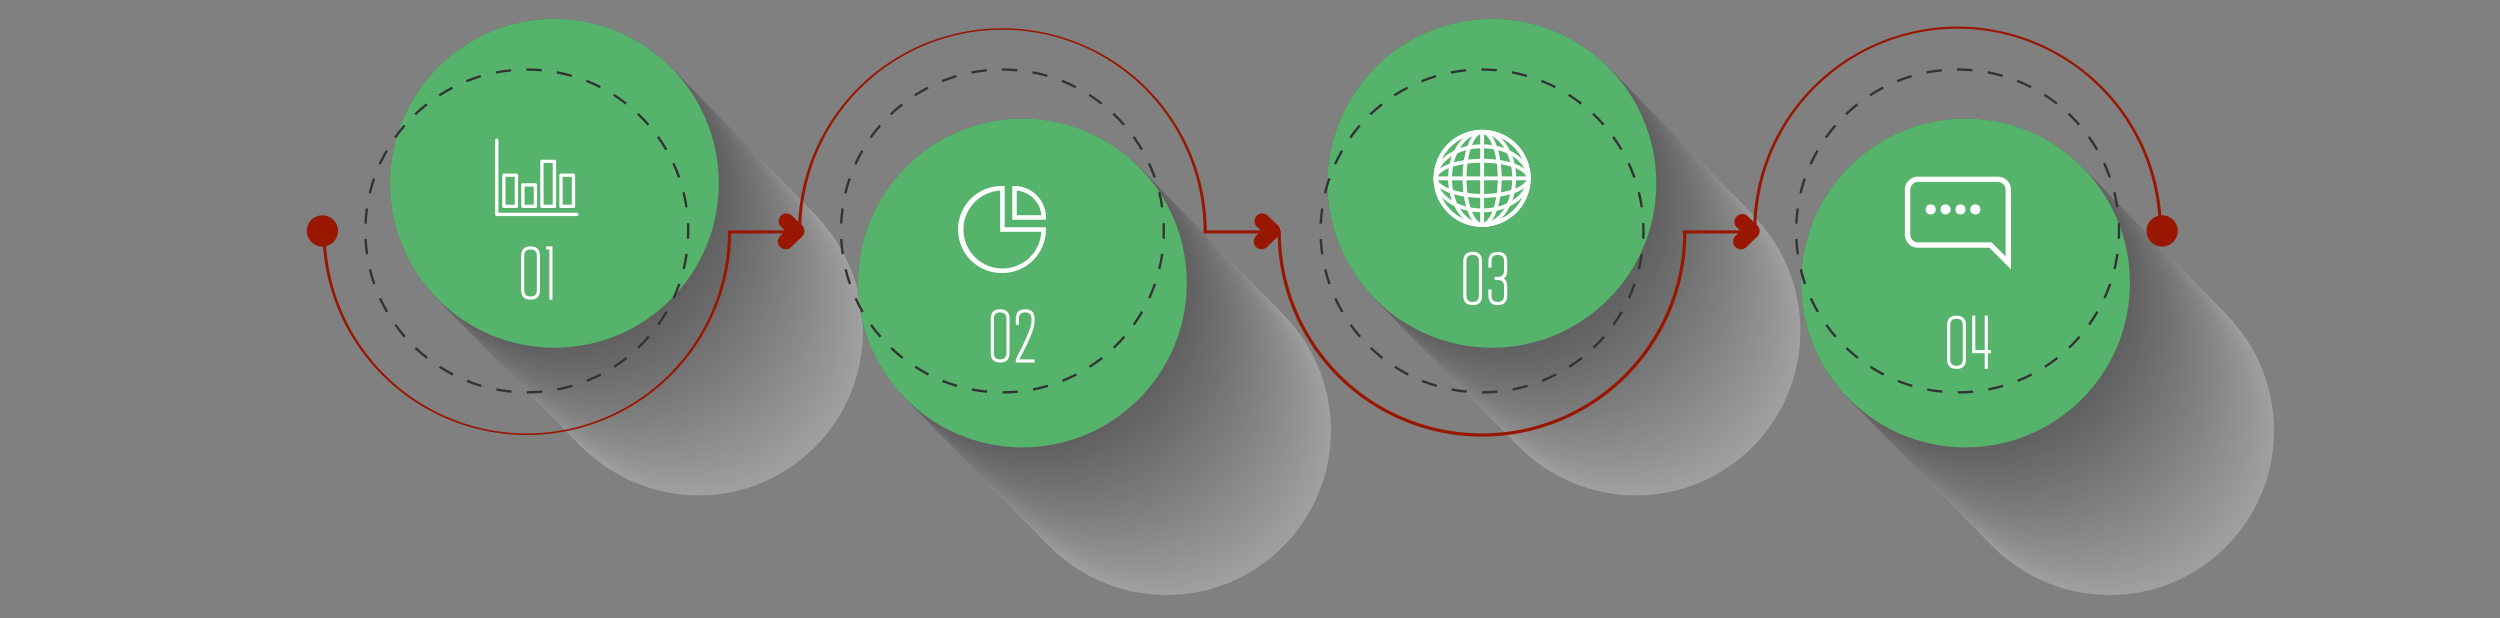 <svg xmlns="http://www.w3.org/2000/svg" viewBox="0 0 1280 316.61"><rect x="0" y="0" width="1280" height="316.61" fill="#808080" stroke="none"/><defs><style>.cls-1{isolation:isolate;}.cls-2{mix-blend-mode:multiply;opacity:0.25;}.cls-3{fill:#fff;}.cls-4{fill:#fcfcfc;}.cls-5{fill:#fafafa;}.cls-6{fill:#f7f7f7;}.cls-7{fill:#f5f5f5;}.cls-8{fill:#f2f2f2;}.cls-9{fill:#f0f0f0;}.cls-10{fill:#ededed;}.cls-11{fill:#ebebeb;}.cls-12{fill:#e8e8e8;}.cls-13{fill:#e6e6e6;}.cls-14{fill:#e3e3e3;}.cls-15{fill:#e1e1e1;}.cls-16{fill:#dedede;}.cls-17{fill:#dcdcdc;}.cls-18{fill:#d9d9d9;}.cls-19{fill:#d7d7d7;}.cls-20{fill:#d4d4d4;}.cls-21{fill:#d2d2d2;}.cls-22{fill:#cfcfcf;}.cls-23{fill:#cdcdcd;}.cls-24{fill:#cacaca;}.cls-25{fill:#c7c7c7;}.cls-26{fill:#c5c5c5;}.cls-27{fill:#c2c2c2;}.cls-28{fill:silver;}.cls-29{fill:#bdbdbd;}.cls-30{fill:#bbb;}.cls-31{fill:#b8b8b8;}.cls-32{fill:#b6b6b6;}.cls-33{fill:#b3b3b3;}.cls-34{fill:#b1b1b1;}.cls-35{fill:#aeaeae;}.cls-36{fill:#acacac;}.cls-37{fill:#a9a9a9;}.cls-38{fill:#a7a7a7;}.cls-39{fill:#a4a4a4;}.cls-40{fill:#a2a2a2;}.cls-41{fill:#9f9f9f;}.cls-42{fill:#9d9d9d;}.cls-43{fill:#9a9a9a;}.cls-44{fill:#979797;}.cls-45{fill:#959595;}.cls-46{fill:#929292;}.cls-47{fill:#909090;}.cls-48{fill:#8d8d8d;}.cls-49{fill:#8b8b8b;}.cls-50{fill:#888;}.cls-51{fill:#868686;}.cls-52{fill:#838383;}.cls-53{fill:#818181;}.cls-54{fill:#7e7e7e;}.cls-55{fill:#7c7c7c;}.cls-56{fill:#797979;}.cls-57{fill:#777;}.cls-58{fill:#747474;}.cls-59{fill:#727272;}.cls-60{fill:#6f6f6f;}.cls-61{fill:#6d6d6d;}.cls-62{fill:#6a6a6a;}.cls-63{fill:#686868;}.cls-64{fill:#656565;}.cls-65{fill:#626262;}.cls-66{fill:#606060;}.cls-67{fill:#5d5d5d;}.cls-68{fill:#5b5b5b;}.cls-69{fill:#585858;}.cls-70{fill:#565656;}.cls-71{fill:#535353;}.cls-72{fill:#515151;}.cls-73{fill:#4e4e4e;}.cls-74{fill:#4c4c4c;}.cls-75{fill:#494949;}.cls-76{fill:#474747;}.cls-77{fill:#444;}.cls-78{fill:#424242;}.cls-79{fill:#3f3f3f;}.cls-80{fill:#3d3d3d;}.cls-81{fill:#3a3a3a;}.cls-82{fill:#383838;}.cls-83{fill:#353535;}.cls-84{fill:#323232;}.cls-85{fill:#303030;}.cls-86{fill:#2d2d2d;}.cls-87{fill:#2b2b2b;}.cls-88{fill:#282828;}.cls-89{fill:#262626;}.cls-90{fill:#232323;}.cls-91{fill:#212121;}.cls-92{fill:#1e1e1e;}.cls-93{fill:#1c1c1c;}.cls-94{fill:#191919;}.cls-95{fill:#171717;}.cls-96{fill:#141414;}.cls-97{fill:#121212;}.cls-98{fill:#0f0f0f;}.cls-99{fill:#0d0d0d;}.cls-100{fill:#0a0a0a;}.cls-101{fill:#080808;}.cls-102{fill:#050505;}.cls-103{fill:#030303;}.cls-104{fill:#56b36b;}.cls-105{fill:#333;}.cls-106{fill:#991600;}</style></defs><g class="cls-1"><g id="Layer_1" data-name="Layer 1"><g class="cls-2"><circle class="cls-3" cx="357.65" cy="169.46" r="84.17"/><circle class="cls-3" cx="837.64" cy="169.46" r="84.17"/><circle class="cls-3" cx="597.27" cy="220.48" r="84.17"/><circle class="cls-3" cx="1080.15" cy="220.48" r="84.17"/><circle class="cls-4" cx="356.92" cy="168.72" r="84.17"/><circle class="cls-4" cx="836.91" cy="168.72" r="84.17"/><circle class="cls-4" cx="596.54" cy="219.73" r="84.17"/><circle class="cls-4" cx="1079.42" cy="219.73" r="84.17"/><circle class="cls-5" cx="356.19" cy="167.97" r="84.17"/><circle class="cls-5" cx="836.18" cy="167.97" r="84.17"/><circle class="cls-5" cx="595.81" cy="218.98" r="84.17"/><circle class="cls-5" cx="1078.69" cy="218.98" r="84.17"/><circle class="cls-6" cx="355.46" cy="167.22" r="84.17"/><circle class="cls-6" cx="835.44" cy="167.22" r="84.17"/><circle class="cls-6" cx="595.08" cy="218.23" r="84.17"/><circle class="cls-6" cx="1077.96" cy="218.23" r="84.17"/><circle class="cls-7" cx="354.72" cy="166.47" r="84.17"/><circle class="cls-7" cx="834.71" cy="166.47" r="84.17"/><circle class="cls-7" cx="594.35" cy="217.49" r="84.17"/><circle class="cls-7" cx="1077.23" cy="217.49" r="84.17"/><circle class="cls-8" cx="353.99" cy="165.72" r="84.17"/><circle class="cls-8" cx="833.98" cy="165.72" r="84.17"/><circle class="cls-8" cx="593.62" cy="216.74" r="84.17"/><circle class="cls-8" cx="1076.5" cy="216.74" r="84.17"/><circle class="cls-9" cx="353.26" cy="164.97" r="84.17"/><circle class="cls-9" cx="833.25" cy="164.97" r="84.17"/><circle class="cls-9" cx="592.89" cy="215.99" r="84.17"/><circle class="cls-9" cx="1075.77" cy="215.99" r="84.17"/><circle class="cls-10" cx="352.53" cy="164.22" r="84.17"/><circle class="cls-10" cx="832.52" cy="164.22" r="84.17"/><circle class="cls-10" cx="592.16" cy="215.24" r="84.17"/><circle class="cls-10" cx="1075.04" cy="215.24" r="84.17"/><circle class="cls-11" cx="351.8" cy="163.48" r="84.17"/><circle class="cls-11" cx="831.79" cy="163.48" r="84.17"/><circle class="cls-11" cx="591.43" cy="214.49" r="84.17"/><circle class="cls-11" cx="1074.31" cy="214.49" r="84.17"/><circle class="cls-12" cx="351.07" cy="162.73" r="84.17"/><circle class="cls-12" cx="831.06" cy="162.73" r="84.17"/><circle class="cls-12" cx="590.7" cy="213.74" r="84.17"/><circle class="cls-12" cx="1073.58" cy="213.74" r="84.17"/><circle class="cls-13" cx="350.34" cy="161.98" r="84.17"/><circle class="cls-13" cx="830.33" cy="161.98" r="84.17"/><circle class="cls-13" cx="589.97" cy="212.99" r="84.17"/><circle class="cls-13" cx="1072.85" cy="212.99" r="84.17"/><circle class="cls-14" cx="349.61" cy="161.23" r="84.17"/><circle class="cls-14" cx="829.6" cy="161.23" r="84.17"/><circle class="cls-14" cx="589.24" cy="212.25" r="84.17"/><circle class="cls-14" cx="1072.12" cy="212.25" r="84.17"/><circle class="cls-15" cx="348.88" cy="160.48" r="84.17"/><circle class="cls-15" cx="828.87" cy="160.48" r="84.17"/><circle class="cls-15" cx="588.51" cy="211.5" r="84.17"/><circle class="cls-15" cx="1071.39" cy="211.5" r="84.17"/><circle class="cls-16" cx="348.15" cy="159.73" r="84.17"/><circle class="cls-16" cx="828.14" cy="159.73" r="84.17"/><circle class="cls-16" cx="587.78" cy="210.75" r="84.17"/><circle class="cls-16" cx="1070.66" cy="210.75" r="84.17"/><circle class="cls-17" cx="347.42" cy="158.98" r="84.17"/><circle class="cls-17" cx="827.41" cy="158.98" r="84.17"/><circle class="cls-17" cx="587.04" cy="210" r="84.17"/><circle class="cls-17" cx="1069.92" cy="210" r="84.17"/><circle class="cls-18" cx="346.69" cy="158.24" r="84.17"/><circle class="cls-18" cx="826.68" cy="158.24" r="84.17"/><circle class="cls-18" cx="586.31" cy="209.25" r="84.17"/><circle class="cls-18" cx="1069.19" cy="209.25" r="84.17"/><circle class="cls-19" cx="345.96" cy="157.49" r="84.17"/><circle class="cls-19" cx="825.95" cy="157.49" r="84.17"/><circle class="cls-19" cx="585.58" cy="208.5" r="84.17"/><circle class="cls-19" cx="1068.46" cy="208.5" r="84.17"/><circle class="cls-20" cx="345.23" cy="156.74" r="84.17"/><circle class="cls-20" cx="825.21" cy="156.74" r="84.17"/><circle class="cls-20" cx="584.85" cy="207.75" r="84.17"/><circle class="cls-20" cx="1067.73" cy="207.75" r="84.17"/><circle class="cls-21" cx="344.5" cy="155.99" r="84.17"/><circle class="cls-21" cx="824.48" cy="155.99" r="84.17"/><circle class="cls-21" cx="584.12" cy="207.01" r="84.17"/><circle class="cls-21" cx="1067" cy="207.01" r="84.17"/><circle class="cls-22" cx="343.76" cy="155.24" r="84.17"/><circle class="cls-22" cx="823.75" cy="155.24" r="84.17"/><circle class="cls-22" cx="583.39" cy="206.26" r="84.17"/><circle class="cls-22" cx="1066.27" cy="206.26" r="84.17"/><circle class="cls-23" cx="343.03" cy="154.49" r="84.17"/><circle class="cls-23" cx="823.02" cy="154.49" r="84.17"/><circle class="cls-23" cx="582.66" cy="205.51" r="84.17"/><circle class="cls-23" cx="1065.54" cy="205.51" r="84.17"/><circle class="cls-24" cx="342.3" cy="153.74" r="84.17"/><circle class="cls-24" cx="822.29" cy="153.74" r="84.17"/><circle class="cls-24" cx="581.93" cy="204.76" r="84.17"/><circle class="cls-24" cx="1064.81" cy="204.76" r="84.17"/><circle class="cls-25" cx="341.57" cy="153" r="84.17"/><circle class="cls-25" cx="821.56" cy="153" r="84.17"/><circle class="cls-25" cx="581.2" cy="204.01" r="84.17"/><circle class="cls-25" cx="1064.08" cy="204.01" r="84.17"/><circle class="cls-26" cx="340.84" cy="152.25" r="84.17"/><circle class="cls-26" cx="820.83" cy="152.25" r="84.17"/><circle class="cls-26" cx="580.47" cy="203.26" r="84.17"/><circle class="cls-26" cx="1063.35" cy="203.26" r="84.17"/><circle class="cls-27" cx="340.11" cy="151.5" r="84.17"/><circle class="cls-27" cx="820.1" cy="151.5" r="84.17"/><circle class="cls-27" cx="579.74" cy="202.52" r="84.17"/><circle class="cls-27" cx="1062.62" cy="202.52" r="84.17"/><circle class="cls-28" cx="339.38" cy="150.75" r="84.17"/><circle class="cls-28" cx="819.37" cy="150.75" r="84.17"/><circle class="cls-28" cx="579.01" cy="201.77" r="84.17"/><circle class="cls-28" cx="1061.89" cy="201.77" r="84.17"/><circle class="cls-29" cx="338.65" cy="150" r="84.17"/><circle class="cls-29" cx="818.64" cy="150" r="84.17"/><circle class="cls-29" cx="578.28" cy="201.02" r="84.17"/><circle class="cls-29" cx="1061.16" cy="201.02" r="84.17"/><circle class="cls-30" cx="337.92" cy="149.25" r="84.17"/><circle class="cls-30" cx="817.91" cy="149.25" r="84.17"/><circle class="cls-30" cx="577.55" cy="200.27" r="84.17"/><circle class="cls-30" cx="1060.43" cy="200.27" r="84.17"/><circle class="cls-31" cx="337.19" cy="148.51" r="84.17"/><circle class="cls-31" cx="817.18" cy="148.51" r="84.17"/><circle class="cls-31" cx="576.81" cy="199.52" r="84.17"/><circle class="cls-31" cx="1059.69" cy="199.52" r="84.17"/><circle class="cls-32" cx="336.46" cy="147.76" r="84.17"/><circle class="cls-32" cx="816.45" cy="147.76" r="84.17"/><circle class="cls-32" cx="576.08" cy="198.77" r="84.17"/><circle class="cls-32" cx="1058.96" cy="198.77" r="84.17"/><circle class="cls-33" cx="335.73" cy="147.01" r="84.17"/><circle class="cls-33" cx="815.72" cy="147.01" r="84.17"/><circle class="cls-33" cx="575.35" cy="198.02" r="84.17"/><circle class="cls-33" cx="1058.23" cy="198.02" r="84.17"/><circle class="cls-34" cx="335" cy="146.26" r="84.17"/><circle class="cls-34" cx="814.99" cy="146.26" r="84.17"/><circle class="cls-34" cx="574.62" cy="197.28" r="84.17"/><circle class="cls-34" cx="1057.5" cy="197.28" r="84.17"/><circle class="cls-35" cx="334.27" cy="145.51" r="84.17"/><circle class="cls-35" cx="814.25" cy="145.51" r="84.17"/><circle class="cls-35" cx="573.89" cy="196.53" r="84.17"/><circle class="cls-35" cx="1056.77" cy="196.53" r="84.17"/><circle class="cls-36" cx="333.53" cy="144.76" r="84.17"/><circle class="cls-36" cx="813.52" cy="144.76" r="84.17"/><circle class="cls-36" cx="573.16" cy="195.78" r="84.17"/><circle class="cls-36" cx="1056.04" cy="195.78" r="84.17"/><circle class="cls-37" cx="332.8" cy="144.01" r="84.17"/><circle class="cls-37" cx="812.79" cy="144.01" r="84.17"/><circle class="cls-37" cx="572.43" cy="195.03" r="84.17"/><circle class="cls-37" cx="1055.31" cy="195.03" r="84.17"/><circle class="cls-38" cx="332.07" cy="143.27" r="84.17"/><circle class="cls-38" cx="812.06" cy="143.27" r="84.17"/><circle class="cls-38" cx="571.7" cy="194.28" r="84.17"/><circle class="cls-38" cx="1054.58" cy="194.28" r="84.17"/><circle class="cls-39" cx="331.34" cy="142.52" r="84.17"/><circle class="cls-39" cx="811.33" cy="142.52" r="84.17"/><circle class="cls-39" cx="570.97" cy="193.53" r="84.17"/><circle class="cls-39" cx="1053.85" cy="193.53" r="84.17"/><circle class="cls-40" cx="330.61" cy="141.77" r="84.17"/><circle class="cls-40" cx="810.6" cy="141.77" r="84.17"/><circle class="cls-40" cx="570.24" cy="192.78" r="84.17"/><circle class="cls-40" cx="1053.12" cy="192.78" r="84.17"/><circle class="cls-41" cx="329.88" cy="141.02" r="84.17"/><circle class="cls-41" cx="809.87" cy="141.02" r="84.17"/><circle class="cls-41" cx="569.51" cy="192.04" r="84.17"/><circle class="cls-41" cx="1052.39" cy="192.04" r="84.17"/><circle class="cls-42" cx="329.15" cy="140.27" r="84.17"/><circle class="cls-42" cx="809.14" cy="140.27" r="84.17"/><circle class="cls-42" cx="568.78" cy="191.29" r="84.17"/><circle class="cls-42" cx="1051.66" cy="191.29" r="84.17"/><circle class="cls-43" cx="328.42" cy="139.52" r="84.17"/><circle class="cls-43" cx="808.41" cy="139.52" r="84.17"/><circle class="cls-43" cx="568.05" cy="190.54" r="84.17"/><circle class="cls-43" cx="1050.93" cy="190.54" r="84.17"/><circle class="cls-44" cx="327.69" cy="138.77" r="84.17"/><circle class="cls-44" cx="807.68" cy="138.77" r="84.17"/><circle class="cls-44" cx="567.32" cy="189.79" r="84.17"/><circle class="cls-44" cx="1050.2" cy="189.79" r="84.17"/><circle class="cls-45" cx="326.96" cy="138.03" r="84.17"/><circle class="cls-45" cx="806.95" cy="138.03" r="84.17"/><circle class="cls-45" cx="566.59" cy="189.04" r="84.17"/><circle class="cls-45" cx="1049.47" cy="189.04" r="84.17"/><circle class="cls-46" cx="326.23" cy="137.28" r="84.17"/><circle class="cls-46" cx="806.22" cy="137.28" r="84.17"/><circle class="cls-46" cx="565.85" cy="188.29" r="84.17"/><circle class="cls-46" cx="1048.73" cy="188.29" r="84.17"/><circle class="cls-47" cx="325.5" cy="136.53" r="84.17"/><circle class="cls-47" cx="805.49" cy="136.53" r="84.17"/><circle class="cls-47" cx="565.12" cy="187.55" r="84.17"/><circle class="cls-47" cx="1048" cy="187.55" r="84.17"/><circle class="cls-48" cx="324.77" cy="135.78" r="84.17"/><circle class="cls-48" cx="804.76" cy="135.78" r="84.17"/><circle class="cls-48" cx="564.39" cy="186.8" r="84.17"/><circle class="cls-48" cx="1047.27" cy="186.8" r="84.17"/><circle class="cls-49" cx="324.04" cy="135.03" r="84.17"/><circle class="cls-49" cx="804.02" cy="135.03" r="84.17"/><circle class="cls-49" cx="563.66" cy="186.05" r="84.17"/><circle class="cls-49" cx="1046.54" cy="186.05" r="84.17"/><circle class="cls-50" cx="323.31" cy="134.28" r="84.17"/><circle class="cls-50" cx="803.29" cy="134.28" r="84.17"/><circle class="cls-50" cx="562.93" cy="185.3" r="84.17"/><circle class="cls-50" cx="1045.81" cy="185.3" r="84.17"/><circle class="cls-51" cx="322.57" cy="133.53" r="84.17"/><circle class="cls-51" cx="802.56" cy="133.53" r="84.17"/><circle class="cls-51" cx="562.2" cy="184.55" r="84.17"/><circle class="cls-51" cx="1045.08" cy="184.55" r="84.17"/><circle class="cls-52" cx="321.84" cy="132.79" r="84.17"/><circle class="cls-52" cx="801.83" cy="132.79" r="84.17"/><circle class="cls-52" cx="561.47" cy="183.8" r="84.17"/><circle class="cls-52" cx="1044.35" cy="183.8" r="84.17"/><circle class="cls-53" cx="321.11" cy="132.04" r="84.17"/><circle class="cls-53" cx="801.1" cy="132.04" r="84.17"/><circle class="cls-53" cx="560.74" cy="183.05" r="84.17"/><circle class="cls-53" cx="1043.62" cy="183.05" r="84.17"/><circle class="cls-54" cx="320.38" cy="131.29" r="84.17"/><circle class="cls-54" cx="800.37" cy="131.29" r="84.17"/><circle class="cls-54" cx="560.01" cy="182.31" r="84.17"/><circle class="cls-54" cx="1042.89" cy="182.31" r="84.17"/><circle class="cls-55" cx="319.65" cy="130.54" r="84.17"/><circle class="cls-55" cx="799.64" cy="130.54" r="84.17"/><circle class="cls-55" cx="559.28" cy="181.56" r="84.17"/><circle class="cls-55" cx="1042.16" cy="181.56" r="84.17"/><circle class="cls-56" cx="318.92" cy="129.79" r="84.17"/><circle class="cls-56" cx="798.91" cy="129.79" r="84.17"/><circle class="cls-56" cx="558.55" cy="180.81" r="84.17"/><circle class="cls-56" cx="1041.43" cy="180.81" r="84.17"/><circle class="cls-57" cx="318.19" cy="129.04" r="84.17"/><circle class="cls-57" cx="798.18" cy="129.04" r="84.17"/><circle class="cls-57" cx="557.82" cy="180.06" r="84.17"/><circle class="cls-57" cx="1040.7" cy="180.06" r="84.17"/><circle class="cls-58" cx="317.46" cy="128.3" r="84.17"/><circle class="cls-58" cx="797.45" cy="128.3" r="84.17"/><circle class="cls-58" cx="557.09" cy="179.31" r="84.17"/><circle class="cls-58" cx="1039.97" cy="179.31" r="84.17"/><circle class="cls-59" cx="316.73" cy="127.55" r="84.17"/><circle class="cls-59" cx="796.72" cy="127.55" r="84.17"/><circle class="cls-59" cx="556.36" cy="178.56" r="84.17"/><circle class="cls-59" cx="1039.24" cy="178.56" r="84.17"/><circle class="cls-60" cx="316" cy="126.8" r="84.17"/><circle class="cls-60" cx="795.99" cy="126.8" r="84.17"/><circle class="cls-60" cx="555.62" cy="177.81" r="84.17"/><circle class="cls-60" cx="1038.5" cy="177.81" r="84.17"/><circle class="cls-61" cx="315.27" cy="126.05" r="84.17"/><circle class="cls-61" cx="795.26" cy="126.05" r="84.17"/><circle class="cls-61" cx="554.89" cy="177.07" r="84.17"/><circle class="cls-61" cx="1037.77" cy="177.07" r="84.17"/><circle class="cls-62" cx="314.54" cy="125.3" r="84.17"/><circle class="cls-62" cx="794.53" cy="125.3" r="84.17"/><circle class="cls-62" cx="554.16" cy="176.32" r="84.17"/><circle class="cls-62" cx="1037.04" cy="176.32" r="84.17"/><circle class="cls-63" cx="313.81" cy="124.55" r="84.17"/><circle class="cls-63" cx="793.8" cy="124.55" r="84.17"/><circle class="cls-63" cx="553.43" cy="175.57" r="84.17"/><circle class="cls-63" cx="1036.31" cy="175.57" r="84.17"/><circle class="cls-64" cx="313.08" cy="123.8" r="84.17"/><circle class="cls-64" cx="793.06" cy="123.8" r="84.17"/><circle class="cls-64" cx="552.7" cy="174.82" r="84.17"/><circle class="cls-64" cx="1035.58" cy="174.82" r="84.17"/><circle class="cls-65" cx="312.34" cy="123.06" r="84.17"/><circle class="cls-65" cx="792.33" cy="123.06" r="84.17"/><circle class="cls-65" cx="551.97" cy="174.07" r="84.17"/><circle class="cls-65" cx="1034.85" cy="174.07" r="84.17"/><circle class="cls-66" cx="311.61" cy="122.31" r="84.17"/><circle class="cls-66" cx="791.6" cy="122.31" r="84.17"/><circle class="cls-66" cx="551.24" cy="173.32" r="84.17"/><circle class="cls-66" cx="1034.12" cy="173.32" r="84.17"/><circle class="cls-67" cx="310.88" cy="121.56" r="84.17"/><circle class="cls-67" cx="790.87" cy="121.56" r="84.17"/><circle class="cls-67" cx="550.51" cy="172.57" r="84.17"/><circle class="cls-67" cx="1033.39" cy="172.57" r="84.17"/><circle class="cls-68" cx="310.15" cy="120.81" r="84.17"/><circle class="cls-68" cx="790.14" cy="120.81" r="84.17"/><circle class="cls-68" cx="549.78" cy="171.83" r="84.17"/><circle class="cls-68" cx="1032.66" cy="171.83" r="84.17"/><circle class="cls-69" cx="309.42" cy="120.06" r="84.17"/><circle class="cls-69" cx="789.41" cy="120.06" r="84.17"/><circle class="cls-69" cx="549.05" cy="171.08" r="84.17"/><circle class="cls-69" cx="1031.93" cy="171.08" r="84.17"/><circle class="cls-70" cx="308.69" cy="119.31" r="84.17"/><circle class="cls-70" cx="788.68" cy="119.31" r="84.17"/><circle class="cls-70" cx="548.32" cy="170.33" r="84.17"/><circle class="cls-70" cx="1031.2" cy="170.33" r="84.17"/><circle class="cls-71" cx="307.96" cy="118.56" r="84.17"/><circle class="cls-71" cx="787.95" cy="118.56" r="84.17"/><circle class="cls-71" cx="547.59" cy="169.58" r="84.17"/><circle class="cls-71" cx="1030.47" cy="169.58" r="84.17"/><circle class="cls-72" cx="307.23" cy="117.82" r="84.17"/><circle class="cls-72" cx="787.22" cy="117.82" r="84.17"/><circle class="cls-72" cx="546.86" cy="168.83" r="84.17"/><circle class="cls-72" cx="1029.74" cy="168.83" r="84.17"/><circle class="cls-73" cx="306.5" cy="117.07" r="84.17"/><circle class="cls-73" cx="786.49" cy="117.07" r="84.17"/><circle class="cls-73" cx="546.13" cy="168.08" r="84.17"/><circle class="cls-73" cx="1029.01" cy="168.08" r="84.17"/><circle class="cls-74" cx="305.77" cy="116.32" r="84.17"/><circle class="cls-74" cx="785.76" cy="116.32" r="84.17"/><circle class="cls-74" cx="545.4" cy="167.34" r="84.17"/><circle class="cls-74" cx="1028.28" cy="167.34" r="84.17"/><circle class="cls-75" cx="305.04" cy="115.57" r="84.17"/><circle class="cls-75" cx="785.03" cy="115.57" r="84.17"/><circle class="cls-75" cx="544.66" cy="166.59" r="84.17"/><circle class="cls-75" cx="1027.54" cy="166.59" r="84.17"/><circle class="cls-76" cx="304.31" cy="114.82" r="84.17"/><circle class="cls-76" cx="784.3" cy="114.82" r="84.17"/><circle class="cls-76" cx="543.93" cy="165.84" r="84.17"/><circle class="cls-76" cx="1026.81" cy="165.84" r="84.17"/><circle class="cls-77" cx="303.58" cy="114.07" r="84.17"/><circle class="cls-77" cx="783.57" cy="114.07" r="84.17"/><circle class="cls-77" cx="543.2" cy="165.09" r="84.17"/><circle class="cls-77" cx="1026.08" cy="165.09" r="84.17"/><circle class="cls-78" cx="302.85" cy="113.32" r="84.17"/><circle class="cls-78" cx="782.83" cy="113.32" r="84.17"/><circle class="cls-78" cx="542.47" cy="164.34" r="84.17"/><circle class="cls-78" cx="1025.35" cy="164.34" r="84.17"/><circle class="cls-79" cx="302.11" cy="112.58" r="84.17"/><circle class="cls-79" cx="782.1" cy="112.58" r="84.17"/><circle class="cls-79" cx="541.74" cy="163.59" r="84.17"/><circle class="cls-79" cx="1024.62" cy="163.59" r="84.17"/><circle class="cls-80" cx="301.38" cy="111.83" r="84.17"/><circle class="cls-80" cx="781.37" cy="111.83" r="84.17"/><circle class="cls-80" cx="541.01" cy="162.84" r="84.17"/><circle class="cls-80" cx="1023.89" cy="162.84" r="84.17"/><circle class="cls-81" cx="300.65" cy="111.08" r="84.17"/><circle class="cls-81" cx="780.64" cy="111.08" r="84.17"/><circle class="cls-81" cx="540.28" cy="162.1" r="84.17"/><circle class="cls-81" cx="1023.16" cy="162.1" r="84.17"/><circle class="cls-82" cx="299.92" cy="110.33" r="84.17"/><circle class="cls-82" cx="779.91" cy="110.33" r="84.17"/><circle class="cls-82" cx="539.55" cy="161.35" r="84.17"/><circle class="cls-82" cx="1022.43" cy="161.35" r="84.17"/><circle class="cls-83" cx="299.19" cy="109.58" r="84.17"/><circle class="cls-83" cx="779.18" cy="109.58" r="84.17"/><circle class="cls-83" cx="538.82" cy="160.6" r="84.17"/><circle class="cls-83" cx="1021.7" cy="160.6" r="84.17"/><circle class="cls-84" cx="298.46" cy="108.83" r="84.17"/><circle class="cls-84" cx="778.45" cy="108.83" r="84.17"/><circle class="cls-84" cx="538.09" cy="159.85" r="84.17"/><circle class="cls-84" cx="1020.97" cy="159.85" r="84.17"/><circle class="cls-85" cx="297.73" cy="108.09" r="84.17"/><circle class="cls-85" cx="777.72" cy="108.09" r="84.17"/><circle class="cls-85" cx="537.36" cy="159.1" r="84.17"/><circle class="cls-85" cx="1020.24" cy="159.1" r="84.17"/><circle class="cls-86" cx="297" cy="107.34" r="84.17"/><circle class="cls-86" cx="776.99" cy="107.34" r="84.17"/><circle class="cls-86" cx="536.63" cy="158.35" r="84.17"/><circle class="cls-86" cx="1019.51" cy="158.35" r="84.17"/><circle class="cls-87" cx="296.27" cy="106.59" r="84.17"/><circle class="cls-87" cx="776.26" cy="106.59" r="84.17"/><circle class="cls-87" cx="535.9" cy="157.6" r="84.17"/><circle class="cls-87" cx="1018.78" cy="157.6" r="84.17"/><circle class="cls-88" cx="295.54" cy="105.84" r="84.17"/><circle class="cls-88" cx="775.53" cy="105.84" r="84.17"/><circle class="cls-88" cx="535.17" cy="156.86" r="84.17"/><circle class="cls-88" cx="1018.05" cy="156.86" r="84.17"/><circle class="cls-89" cx="294.81" cy="105.09" r="84.17"/><circle class="cls-89" cx="774.8" cy="105.09" r="84.17"/><circle class="cls-89" cx="534.43" cy="156.11" r="84.17"/><circle class="cls-89" cx="1017.31" cy="156.11" r="84.17"/><circle class="cls-90" cx="294.08" cy="104.34" r="84.17"/><circle class="cls-90" cx="774.07" cy="104.34" r="84.17"/><circle class="cls-90" cx="533.7" cy="155.36" r="84.17"/><circle class="cls-90" cx="1016.58" cy="155.36" r="84.17"/><circle class="cls-91" cx="293.35" cy="103.59" r="84.17"/><circle class="cls-91" cx="773.34" cy="103.59" r="84.17"/><circle class="cls-91" cx="532.97" cy="154.61" r="84.17"/><circle class="cls-91" cx="1015.85" cy="154.61" r="84.17"/><circle class="cls-92" cx="292.62" cy="102.85" r="84.17"/><circle class="cls-92" cx="772.6" cy="102.85" r="84.17"/><circle class="cls-92" cx="532.24" cy="153.86" r="84.17"/><circle class="cls-92" cx="1015.12" cy="153.86" r="84.17"/><circle class="cls-93" cx="291.89" cy="102.1" r="84.17"/><circle class="cls-93" cx="771.87" cy="102.1" r="84.17"/><circle class="cls-93" cx="531.51" cy="153.11" r="84.17"/><circle class="cls-93" cx="1014.39" cy="153.11" r="84.17"/><circle class="cls-94" cx="291.15" cy="101.35" r="84.17"/><circle class="cls-94" cx="771.14" cy="101.35" r="84.17"/><circle class="cls-94" cx="530.78" cy="152.36" r="84.17"/><circle class="cls-94" cx="1013.66" cy="152.36" r="84.17"/><circle class="cls-95" cx="290.42" cy="100.6" r="84.17"/><circle class="cls-95" cx="770.41" cy="100.6" r="84.17"/><circle class="cls-95" cx="530.05" cy="151.62" r="84.17"/><circle class="cls-95" cx="1012.93" cy="151.62" r="84.17"/><circle class="cls-96" cx="289.69" cy="99.85" r="84.17"/><circle class="cls-96" cx="769.68" cy="99.85" r="84.17"/><circle class="cls-96" cx="529.32" cy="150.87" r="84.17"/><circle class="cls-96" cx="1012.2" cy="150.87" r="84.17"/><circle class="cls-97" cx="288.96" cy="99.1" r="84.17"/><circle class="cls-97" cx="768.95" cy="99.1" r="84.17"/><circle class="cls-97" cx="528.59" cy="150.12" r="84.17"/><circle class="cls-97" cx="1011.47" cy="150.12" r="84.17"/><circle class="cls-98" cx="288.23" cy="98.35" r="84.17"/><circle class="cls-98" cx="768.22" cy="98.35" r="84.17"/><circle class="cls-98" cx="527.86" cy="149.37" r="84.17"/><circle class="cls-98" cx="1010.74" cy="149.37" r="84.17"/><circle class="cls-99" cx="287.5" cy="97.61" r="84.17"/><circle class="cls-99" cx="767.49" cy="97.61" r="84.17"/><circle class="cls-99" cx="527.13" cy="148.62" r="84.17"/><circle class="cls-99" cx="1010.01" cy="148.62" r="84.17"/><circle class="cls-100" cx="286.77" cy="96.86" r="84.17"/><circle class="cls-100" cx="766.76" cy="96.86" r="84.17"/><circle class="cls-100" cx="526.4" cy="147.87" r="84.17"/><circle class="cls-100" cx="1009.28" cy="147.87" r="84.17"/><circle class="cls-101" cx="286.04" cy="96.11" r="84.17"/><circle class="cls-101" cx="766.03" cy="96.11" r="84.17"/><circle class="cls-101" cx="525.67" cy="147.13" r="84.17"/><circle class="cls-101" cx="1008.55" cy="147.13" r="84.17"/><circle class="cls-102" cx="285.31" cy="95.36" r="84.17"/><circle class="cls-102" cx="765.3" cy="95.36" r="84.17"/><circle class="cls-102" cx="524.94" cy="146.38" r="84.17"/><circle class="cls-102" cx="1007.82" cy="146.38" r="84.17"/><circle class="cls-103" cx="284.58" cy="94.61" r="84.17"/><circle class="cls-103" cx="764.57" cy="94.61" r="84.17"/><circle class="cls-103" cx="524.2" cy="145.63" r="84.17"/><circle class="cls-103" cx="1007.08" cy="145.63" r="84.17"/><circle cx="283.85" cy="93.86" r="84.17"/><circle cx="763.84" cy="93.86" r="84.17"/><circle cx="523.47" cy="144.88" r="84.17"/><circle cx="1006.35" cy="144.88" r="84.17"/></g><circle class="cls-104" cx="283.85" cy="93.86" r="84.17"/><circle class="cls-104" cx="763.84" cy="93.86" r="84.17"/><circle class="cls-104" cx="523.47" cy="144.88" r="84.17"/><circle class="cls-104" cx="1006.35" cy="144.88" r="84.17"/><path class="cls-105" d="M352.88,122.24l-1.23-.06c.06-1.3.1-2.62.1-3.94H353C353,119.58,352.94,120.92,352.88,122.24Z"/><path class="cls-105" d="M269.76,201.5v-1.22c2.6,0,5.22-.13,7.79-.37l.12,1.22C275.06,201.37,272.4,201.5,269.76,201.5Zm-7.91-.37c-2.62-.24-5.26-.62-7.84-1.11l.23-1.2c2.54.48,5.14.85,7.73,1.09ZM285.5,200l-.23-1.2c2.55-.49,5.1-1.1,7.59-1.83l.34,1.17C290.67,198.88,288.08,199.51,285.5,200Zm-39.18-1.83c-2.52-.74-5-1.6-7.49-2.58l.45-1.14c2.41,1,4.9,1.82,7.38,2.54Zm54.36-2.62-.45-1.14c2.4-1,4.78-2,7.09-3.24l.56,1.08C305.54,193.46,303.12,194.57,300.68,195.55Zm-69.06-3.25c-2.34-1.21-4.64-2.54-6.85-4l.66-1c2.17,1.4,4.45,2.71,6.76,3.9Zm83.11-4-.66-1c2.18-1.4,4.31-2.93,6.35-4.53l.76,1C319.11,185.32,316.94,186.87,314.73,188.29Zm-96.41-4.54c-2.07-1.62-4.09-3.37-6-5.18l.84-.89c1.88,1.79,3.86,3.51,5.9,5.11Zm108.84-5.25-.84-.88c1.87-1.79,3.68-3.69,5.38-5.65l.93.8C330.9,174.76,329.06,176.69,327.16,178.5Zm-120.31-5.65c-1.73-2-3.38-4.09-4.9-6.22l1-.71c1.51,2.1,3.13,4.16,4.84,6.12Zm130.68-6.3-1-.71c1.51-2.11,2.93-4.32,4.23-6.56l1.06.61C340.5,162.17,339.06,164.41,337.53,166.55ZM197.65,160c-1.32-2.27-2.54-4.64-3.64-7l1.11-.51c1.08,2.36,2.29,4.69,3.59,6.92Zm147.8-7.12-1.11-.51c1.08-2.36,2.06-4.8,2.91-7.24l1.15.4C347.54,148,346.55,150.46,345.45,152.86Zm-154.4-7.26c-.86-2.48-1.62-5-2.24-7.59l1.19-.29c.61,2.51,1.36,5,2.21,7.48Zm159.58-7.69-1.19-.29c.61-2.51,1.11-5.09,1.48-7.66l1.21.17C351.75,132.74,351.25,135.35,350.63,137.91Zm-163.32-7.68c-.38-2.6-.63-5.25-.76-7.87l1.22-.06c.13,2.59.38,5.2.75,7.76Zm.45-15.74-1.23,0c.12-2.63.37-5.29.73-7.88l1.22.17C188.12,109.29,187.87,111.9,187.76,114.49Zm163.11-8.28c-.38-2.56-.88-5.14-1.5-7.65l1.19-.29c.63,2.55,1.14,5.16,1.52,7.77ZM189.93,99.06l-1.19-.28c.61-2.56,1.35-5.12,2.21-7.61l1.16.4C191.26,94,190.53,96.54,189.93,99.06Zm157.21-8c-.85-2.44-1.84-4.88-2.93-7.23l1.11-.51c1.11,2.38,2.11,4.85,3,7.34ZM195,84.32l-1.11-.51c1.09-2.39,2.3-4.76,3.61-7l1.07.61C197.26,79.63,196.06,82,195,84.32ZM340.6,76.94c-1.3-2.24-2.73-4.44-4.24-6.55l1-.71c1.54,2.14,3,4.37,4.31,6.64ZM202.76,70.81l-1-.71c1.52-2.15,3.16-4.24,4.88-6.23l.93.8C205.89,66.63,204.27,68.7,202.76,70.81Zm128.75-6.53c-1.71-2-3.53-3.84-5.41-5.62l.84-.89c1.91,1.8,3.76,3.73,5.49,5.71ZM213,59l-.85-.88c1.9-1.82,3.91-3.57,6-5.21l.76,1C216.8,55.49,214.82,57.22,213,59Zm107.23-5.45c-2-1.59-4.18-3.11-6.36-4.5l.66-1c2.21,1.42,4.38,3,6.46,4.58Zm-95-4.22-.67-1c2.21-1.43,4.51-2.77,6.85-4l.56,1.09C229.61,46.61,227.34,47.93,225.17,49.34Zm81.88-4.17c-2.31-1.18-4.7-2.26-7.11-3.22l.45-1.13c2.45,1,4.88,2.07,7.22,3.26Zm-68.05-3L238.54,41c2.44-1,5-1.86,7.48-2.61l.34,1.17C243.88,40.31,241.4,41.17,239,42.14Zm53.56-2.71c-2.49-.72-5-1.33-7.59-1.81l.23-1.2c2.58.48,5.17,1.1,7.7,1.83Zm-38.62-1.71-.24-1.2c2.58-.51,5.22-.89,7.84-1.14l.12,1.21C259.08,36.84,256.48,37.22,253.94,37.72Zm23.3-1.18c-2.48-.22-5-.34-7.53-.34h-.26V35h.25c2.56,0,5.13.12,7.65.34Z"/><path class="cls-105" d="M353,118.24h-1.22c0-1.32,0-2.64-.1-3.95l1.23-.05C352.94,115.56,353,116.9,353,118.24Z"/><path class="cls-105" d="M596.37,122.24l-1.22-.06c.06-1.3.09-2.62.09-3.94h1.23C596.47,119.58,596.44,120.92,596.37,122.24Z"/><path class="cls-105" d="M513.26,201.5v-1.22c2.6,0,5.22-.13,7.79-.37l.12,1.22C518.56,201.37,515.9,201.5,513.26,201.5Zm-7.91-.37c-2.62-.24-5.26-.62-7.84-1.11l.23-1.2c2.54.48,5.14.85,7.72,1.09ZM529,200l-.23-1.2c2.54-.49,5.1-1.1,7.58-1.83l.35,1.17C534.17,198.88,531.58,199.51,529,200Zm-39.19-1.83c-2.52-.74-5-1.6-7.48-2.58l.45-1.14c2.41,1,4.9,1.82,7.38,2.54Zm54.37-2.62-.45-1.14c2.4-1,4.78-2,7.09-3.24l.56,1.08C549,193.46,546.62,194.57,544.18,195.55Zm-69.06-3.25c-2.34-1.21-4.65-2.54-6.86-4l.67-1c2.17,1.4,4.45,2.71,6.75,3.9Zm83.11-4-.66-1c2.17-1.4,4.31-2.93,6.35-4.53l.76,1C562.61,185.32,560.44,186.87,558.23,188.29Zm-96.42-4.54c-2.06-1.62-4.08-3.37-6-5.18l.85-.89c1.88,1.79,3.86,3.51,5.9,5.11Zm108.85-5.25-.84-.88c1.87-1.79,3.68-3.69,5.38-5.65l.93.8C574.4,174.76,572.56,176.69,570.66,178.5Zm-120.31-5.65c-1.73-2-3.38-4.09-4.9-6.22l1-.71c1.51,2.1,3.13,4.16,4.84,6.12ZM581,166.55l-1-.71c1.51-2.11,2.93-4.32,4.23-6.56l1.06.61C584,162.17,582.56,164.41,581,166.55ZM441.15,160c-1.32-2.27-2.55-4.64-3.65-7l1.12-.51c1.08,2.36,2.29,4.69,3.59,6.92ZM589,152.86l-1.11-.51c1.08-2.36,2.06-4.8,2.91-7.24l1.15.4C591,148,590.05,150.46,589,152.86Zm-154.4-7.26c-.87-2.48-1.62-5-2.24-7.59l1.19-.29c.61,2.51,1.35,5,2.21,7.48Zm159.58-7.69-1.19-.29c.61-2.51,1.11-5.09,1.47-7.66l1.22.17C595.25,132.74,594.75,135.35,594.13,137.91Zm-163.32-7.68c-.38-2.6-.64-5.25-.76-7.87l1.22-.06c.13,2.59.38,5.2.75,7.76Zm.45-15.74-1.23,0c.12-2.63.37-5.29.73-7.88l1.21.17C431.61,109.29,431.37,111.9,431.26,114.49Zm163.11-8.28c-.38-2.56-.88-5.14-1.5-7.65l1.19-.29c.63,2.55,1.14,5.16,1.52,7.77ZM433.43,99.06l-1.19-.28c.61-2.56,1.35-5.12,2.21-7.61l1.15.4C434.76,94,434,96.54,433.43,99.06Zm157.21-8c-.85-2.44-1.84-4.88-2.93-7.23l1.11-.51c1.11,2.38,2.11,4.85,3,7.34ZM438.49,84.32l-1.11-.51c1.09-2.39,2.3-4.76,3.61-7l1.07.61C440.76,79.63,439.56,82,438.49,84.32ZM584.1,76.94c-1.3-2.24-2.73-4.44-4.24-6.55l1-.71c1.54,2.14,3,4.37,4.31,6.64ZM446.26,70.81l-1-.71c1.53-2.15,3.17-4.24,4.89-6.23l.93.8C449.38,66.63,447.77,68.7,446.26,70.81ZM575,64.28c-1.7-2-3.52-3.84-5.4-5.62l.84-.89c1.91,1.8,3.76,3.72,5.49,5.71ZM456.45,59l-.85-.88c1.9-1.82,3.91-3.57,6-5.21l.76,1C460.3,55.49,458.32,57.22,456.45,59Zm107.23-5.45c-2-1.59-4.18-3.11-6.36-4.5l.65-1c2.22,1.42,4.39,3,6.47,4.58Zm-95-4.22-.67-1c2.21-1.43,4.51-2.77,6.85-4l.56,1.09C473.11,46.61,470.84,47.93,468.67,49.34Zm81.88-4.17c-2.31-1.18-4.7-2.26-7.11-3.22l.45-1.13c2.45,1,4.88,2.07,7.22,3.26Zm-68-3L482,41c2.44-1,5-1.86,7.47-2.61l.35,1.17C487.38,40.31,484.9,41.17,482.5,42.14Zm53.56-2.71c-2.49-.72-5-1.33-7.59-1.81l.23-1.2c2.58.48,5.17,1.1,7.7,1.83Zm-38.62-1.71-.24-1.2c2.58-.51,5.22-.89,7.84-1.14l.12,1.21C502.57,36.84,500,37.22,497.44,37.72Zm23.3-1.18c-2.49-.22-5-.34-7.53-.34H513V35h.25c2.56,0,5.13.12,7.65.34Z"/><path class="cls-105" d="M596.47,118.24h-1.23c0-1.32,0-2.64-.09-3.94l1.22-.06C596.44,115.56,596.47,116.9,596.47,118.24Z"/><path class="cls-106" d="M410.64,115.37l-5.26-5a4,4,0,0,0-5.62.13,4,4,0,0,0,.13,5.62l1.9,1.82H372.62v1.59h.09a103,103,0,0,1-206-1.26h-1.62a104.64,104.64,0,0,0,209.27,1.26h26.49l-.93.89a4,4,0,1,0,5.49,5.74l5.26-5A4.09,4.09,0,0,0,410.64,115.37Z"/><path class="cls-106" d="M654.29,115.37l-5.26-5a4,4,0,0,0-5.62.13,4,4,0,0,0,.13,5.62l1.9,1.82H617.85a104.65,104.65,0,0,0-209.29.33h1.62a103,103,0,1,1,206.06,0h0v1.26h28.2l-.93.89a4,4,0,1,0,5.49,5.74l5.26-5A4.1,4.1,0,0,0,654.29,115.37Z"/><path class="cls-105" d="M842,122.24l-1.22-.06c.06-1.3.09-2.62.09-3.94h1.23C842.06,119.58,842,120.92,842,122.24Z"/><path class="cls-105" d="M758.85,201.5v-1.22c2.6,0,5.22-.13,7.79-.37l.11,1.22C764.15,201.37,761.49,201.5,758.85,201.5Zm-7.91-.37c-2.62-.24-5.26-.62-7.84-1.11l.23-1.2c2.54.48,5.14.85,7.72,1.09ZM774.59,200l-.23-1.2c2.54-.49,5.09-1.1,7.58-1.83l.35,1.17C779.76,198.88,777.17,199.51,774.59,200Zm-39.19-1.83c-2.52-.74-5-1.6-7.48-2.58l.45-1.14c2.41,1,4.89,1.82,7.38,2.54Zm54.37-2.62-.46-1.14c2.4-1,4.79-2,7.1-3.24l.56,1.08C794.63,193.46,792.21,194.57,789.77,195.55Zm-69.06-3.25c-2.34-1.21-4.65-2.54-6.86-4l.66-1c2.18,1.4,4.46,2.71,6.76,3.9Zm83.11-4-.66-1c2.17-1.4,4.31-2.93,6.35-4.53l.76,1C808.2,185.32,806,186.87,803.82,188.29Zm-96.42-4.54c-2.07-1.62-4.08-3.37-6-5.18l.85-.89c1.88,1.79,3.86,3.51,5.9,5.11Zm108.85-5.25-.84-.88c1.87-1.79,3.68-3.69,5.38-5.65l.93.8C820,174.76,818.15,176.69,816.25,178.5Zm-120.31-5.65c-1.73-2-3.38-4.09-4.91-6.22l1-.71c1.5,2.1,3.13,4.16,4.83,6.12Zm130.68-6.3-1-.71c1.51-2.11,2.93-4.32,4.22-6.56l1.06.61C829.59,162.17,828.14,164.41,826.62,166.55ZM686.74,160c-1.32-2.27-2.55-4.64-3.65-7l1.12-.51c1.08,2.36,2.29,4.69,3.59,6.92Zm147.8-7.12-1.11-.51c1.08-2.36,2.06-4.8,2.9-7.24l1.16.4C836.63,148,835.64,150.46,834.54,152.86Zm-154.4-7.26c-.87-2.48-1.62-5-2.24-7.59l1.19-.29c.61,2.51,1.35,5,2.2,7.48Zm159.58-7.69-1.19-.29c.61-2.51,1.1-5.09,1.47-7.66l1.21.17C840.84,132.74,840.34,135.35,839.72,137.91Zm-163.33-7.68c-.37-2.6-.63-5.25-.75-7.87l1.22-.06c.12,2.59.38,5.2.75,7.76Zm.45-15.74-1.22,0c.12-2.63.36-5.29.73-7.88l1.21.17C677.2,109.29,677,111.9,676.84,114.49ZM840,106.21c-.38-2.56-.88-5.14-1.5-7.65l1.19-.29c.62,2.55,1.14,5.16,1.52,7.77ZM679,99.06l-1.19-.28c.62-2.56,1.36-5.12,2.21-7.61l1.16.4C680.35,94,679.62,96.54,679,99.06Zm157.22-8c-.86-2.44-1.84-4.88-2.93-7.23l1.11-.51c1.1,2.38,2.1,4.85,3,7.34ZM684.08,84.32,683,83.81c1.09-2.39,2.31-4.76,3.62-7l1.06.61C686.35,79.63,685.15,82,684.08,84.32Zm145.61-7.38c-1.3-2.24-2.73-4.44-4.25-6.55l1-.71c1.53,2.14,3,4.37,4.31,6.64ZM691.85,70.81l-1-.71c1.53-2.15,3.17-4.24,4.89-6.23l.92.8C695,66.63,693.35,68.7,691.85,70.81Zm128.74-6.53c-1.7-2-3.52-3.84-5.4-5.62l.84-.89c1.91,1.8,3.75,3.73,5.48,5.71ZM702,59l-.85-.88c1.9-1.82,3.9-3.57,6-5.21l.76,1C705.88,55.49,703.91,57.22,702,59Zm107.23-5.45c-2-1.59-4.19-3.11-6.37-4.5l.66-1c2.22,1.42,4.39,3,6.47,4.58Zm-95-4.22-.67-1c2.21-1.43,4.51-2.77,6.84-4l.57,1.09C718.7,46.61,716.43,47.93,714.26,49.34Zm81.88-4.17C793.83,44,791.44,42.91,789,42l.45-1.13c2.45,1,4.87,2.07,7.21,3.26Zm-68.06-3L727.63,41c2.44-1,5-1.86,7.47-2.61l.35,1.17C733,40.31,730.49,41.17,728.08,42.14Zm53.57-2.71c-2.49-.72-5-1.33-7.59-1.81l.22-1.2c2.59.48,5.18,1.1,7.71,1.83ZM743,37.72l-.24-1.2c2.58-.51,5.22-.89,7.84-1.14l.11,1.21C748.16,36.84,745.57,37.22,743,37.72Zm23.3-1.18c-2.49-.22-5-.34-7.53-.34h-.27V35h.26c2.55,0,5.13.12,7.65.34Z"/><path class="cls-105" d="M842.06,118.24h-1.23c0-1.32,0-2.64-.09-3.95l1.22-.05C842,115.56,842.06,116.9,842.06,118.24Z"/><path class="cls-105" d="M1085.46,122.24l-1.22-.06c.06-1.3.09-2.62.09-3.94h1.23C1085.56,119.58,1085.53,120.92,1085.46,122.24Z"/><path class="cls-105" d="M1002.34,201.5v-1.22c2.61,0,5.23-.13,7.8-.37l.11,1.22C1007.64,201.37,1005,201.5,1002.34,201.5Zm-7.9-.37c-2.63-.24-5.26-.62-7.84-1.11l.23-1.2c2.54.48,5.14.85,7.72,1.09Zm23.65-1.13-.23-1.2c2.54-.49,5.09-1.1,7.58-1.83l.35,1.17C1023.26,198.88,1020.67,199.51,1018.09,200Zm-39.19-1.83c-2.52-.74-5-1.6-7.49-2.58l.46-1.14c2.41,1,4.89,1.82,7.37,2.54Zm54.37-2.62-.46-1.14c2.4-1,4.79-2,7.1-3.24l.56,1.08C1038.13,193.46,1035.7,194.57,1033.27,195.55Zm-69.06-3.25c-2.34-1.21-4.65-2.54-6.86-4l.66-1c2.18,1.4,4.45,2.71,6.76,3.9Zm83.11-4-.66-1c2.17-1.4,4.31-2.93,6.35-4.53l.76,1C1051.7,185.32,1049.53,186.87,1047.32,188.29Zm-96.42-4.54c-2.07-1.62-4.08-3.37-6-5.18l.85-.89c1.87,1.79,3.86,3.51,5.9,5.11Zm108.85-5.25-.85-.88c1.88-1.79,3.69-3.69,5.39-5.65l.92.8C1063.49,174.76,1061.65,176.69,1059.75,178.5Zm-120.31-5.65c-1.73-2-3.38-4.09-4.91-6.22l1-.71c1.5,2.1,3.13,4.16,4.83,6.12Zm130.67-6.3-1-.71c1.5-2.11,2.93-4.32,4.22-6.56l1.06.61C1073.09,162.17,1071.64,164.41,1070.11,166.55ZM930.24,160c-1.32-2.27-2.55-4.64-3.65-7l1.11-.51c1.09,2.36,2.3,4.69,3.59,6.92Zm147.8-7.12-1.11-.51c1.08-2.36,2-4.8,2.9-7.24l1.16.4C1080.13,148,1079.14,150.46,1078,152.86Zm-154.4-7.26c-.87-2.48-1.62-5-2.24-7.59l1.19-.29c.61,2.51,1.35,5,2.2,7.48Zm159.58-7.69-1.19-.29c.61-2.51,1.1-5.09,1.47-7.66l1.21.17C1084.34,132.74,1083.84,135.35,1083.22,137.91Zm-163.33-7.68c-.37-2.6-.63-5.25-.76-7.87l1.23-.06c.12,2.59.37,5.2.74,7.76Zm.45-15.74-1.22,0c.12-2.63.36-5.29.73-7.88l1.21.17C920.7,109.29,920.46,111.9,920.34,114.49Zm163.12-8.28c-.38-2.56-.88-5.14-1.5-7.65l1.19-.29c.62,2.55,1.14,5.16,1.52,7.77Zm-161-7.15-1.19-.28c.62-2.56,1.36-5.12,2.21-7.61l1.16.4C923.85,94,923.12,96.54,922.51,99.06Zm157.22-8c-.86-2.44-1.84-4.88-2.93-7.23l1.11-.51c1.1,2.38,2.1,4.85,3,7.34ZM927.58,84.32l-1.12-.51c1.09-2.39,2.31-4.76,3.62-7l1.06.61C929.85,79.63,928.65,82,927.58,84.32Zm145.61-7.38c-1.3-2.24-2.73-4.44-4.25-6.55l1-.71c1.53,2.14,3,4.37,4.31,6.64ZM935.35,70.81l-1-.71c1.53-2.15,3.17-4.24,4.89-6.23l.92.8C938.47,66.63,936.85,68.7,935.35,70.81Zm128.74-6.53c-1.7-2-3.52-3.84-5.41-5.62l.85-.89c1.91,1.8,3.75,3.72,5.48,5.71ZM945.53,59l-.84-.88c1.89-1.82,3.9-3.57,6-5.21l.76,1C949.38,55.49,947.4,57.22,945.53,59Zm107.24-5.45c-2-1.59-4.19-3.11-6.37-4.5l.66-1c2.22,1.42,4.39,3,6.46,4.58Zm-95-4.22-.67-1c2.21-1.43,4.51-2.77,6.84-4l.57,1.09C962.2,46.61,959.93,47.93,957.76,49.34Zm81.87-4.17c-2.3-1.18-4.69-2.26-7.1-3.22l.45-1.13c2.45,1,4.87,2.07,7.21,3.26Zm-68.05-3L971.13,41c2.44-1,5-1.86,7.47-2.61l.35,1.17C976.47,40.31,974,41.17,971.58,42.14Zm53.57-2.71c-2.5-.72-5.05-1.33-7.59-1.81l.22-1.2c2.59.48,5.18,1.1,7.71,1.83Zm-38.63-1.71-.23-1.2a79.15,79.15,0,0,1,7.84-1.14l.11,1.21C991.66,36.84,989.07,37.22,986.52,37.72Zm23.31-1.18c-2.49-.22-5-.34-7.53-.34H1002V35h.26c2.55,0,5.12.12,7.65.34Z"/><path class="cls-105" d="M1085.56,118.24h-1.23c0-1.32,0-2.64-.09-3.94l1.22-.06C1085.53,115.56,1085.56,116.9,1085.56,118.24Z"/><path class="cls-106" d="M899.72,115.37l-5.26-5a4,4,0,0,0-5.48,5.75l1.9,1.82H861.71v1.59h.08a103,103,0,0,1-206-1.26h-1.63a104.64,104.64,0,0,0,209.28,1.26h26.49l-.93.89a4,4,0,1,0,5.48,5.74l5.26-5A4.09,4.09,0,0,0,899.72,115.37Z"/><path class="cls-106" d="M1002.3,13.59A104.77,104.77,0,0,0,897.64,118.24h1.63a103,103,0,0,1,206-1.06h1.62A104.75,104.75,0,0,0,1002.3,13.59Z"/><path class="cls-106" d="M173.08,118.24a8,8,0,1,1-8-8A8,8,0,0,1,173.08,118.24Z"/><path class="cls-106" d="M1115,118.24a8,8,0,1,1-8-8A8,8,0,0,1,1115,118.24Z"/><path class="cls-3" d="M295.34,110.61h-41a.86.86,0,0,1-.86-.85V71.92a.86.86,0,1,1,1.71,0v37h40.13a.86.86,0,0,1,.85.86A.85.85,0,0,1,295.34,110.61Z"/><path class="cls-3" d="M264.39,106.49H258a.86.86,0,0,1-.86-.85V89.7a.86.86,0,0,1,.86-.85h6.4a.85.85,0,0,1,.85.85v15.94A.85.85,0,0,1,264.39,106.49Zm-5.55-1.71h4.7V90.56h-4.7Z"/><path class="cls-3" d="M274.14,106.49h-6.41a.85.85,0,0,1-.85-.85v-11a.85.85,0,0,1,.85-.85h6.41a.85.85,0,0,1,.85.85v11A.85.85,0,0,1,274.14,106.49Zm-5.55-1.71h4.69V95.54h-4.69Z"/><path class="cls-3" d="M283.88,106.49h-6.4a.85.85,0,0,1-.85-.85v-23a.86.86,0,0,1,.85-.86h6.4a.87.87,0,0,1,.86.86v23A.86.86,0,0,1,283.88,106.49Zm-5.55-1.71H283V83.44h-4.7Z"/><path class="cls-3" d="M293.63,106.49h-6.4a.85.85,0,0,1-.86-.85V89.7a.85.85,0,0,1,.86-.85h6.4a.85.85,0,0,1,.85.85v15.94A.85.85,0,0,1,293.63,106.49Zm-5.55-1.71h4.7V90.56h-4.7Z"/><path class="cls-3" d="M535.51,112.5H518.27V95.26h1.16a16.09,16.09,0,0,1,16.08,16.08Zm-14.93-2.31h12.58a13.81,13.81,0,0,0-12.58-12.58Z"/><path class="cls-3" d="M513.26,139.77a22.26,22.26,0,1,1,0-44.51h1.15v21.1h21.1v1.15A22.28,22.28,0,0,1,513.26,139.77ZM512.1,97.6a19.95,19.95,0,1,0,21.07,21.07H512.1Z"/><path class="cls-3" d="M758.85,116.13a24.82,24.82,0,1,1,24.82-24.82A24.85,24.85,0,0,1,758.85,116.13Zm0-47.65a22.84,22.84,0,1,0,22.84,22.83A22.86,22.86,0,0,0,758.85,68.48Z"/><path class="cls-3" d="M758.85,108.72c-13.68,0-24.82-7.81-24.82-17.41s11.14-17.4,24.82-17.4,24.82,7.81,24.82,17.4S772.53,108.72,758.85,108.72Zm0-32.83c-12.59,0-22.84,6.92-22.84,15.42s10.25,15.43,22.84,15.43,22.84-6.92,22.84-15.43S771.44,75.89,758.85,75.89Z"/><path class="cls-3" d="M758.85,101.3c-13.92,0-24.82-4.39-24.82-10s10.9-10,24.82-10,24.82,4.39,24.82,10S772.77,101.3,758.85,101.3Zm0-18c-13.46,0-22.84,4.22-22.84,8s9.38,8,22.84,8,22.84-4.22,22.84-8S772.31,83.31,758.85,83.31Z"/><rect class="cls-3" x="735.02" y="90.32" width="47.65" height="1.98"/><path class="cls-3" d="M758.85,116.13a24.82,24.82,0,1,1,24.82-24.82A24.85,24.85,0,0,1,758.85,116.13Zm0-47.65a22.84,22.84,0,1,0,22.84,22.83A22.86,22.86,0,0,0,758.85,68.48Z"/><path class="cls-3" d="M758.85,116.13c-9.6,0-17.41-11.13-17.41-24.82s7.81-24.81,17.41-24.81,17.41,11.13,17.41,24.81S768.45,116.13,758.85,116.13Zm0-47.65c-8.51,0-15.43,10.24-15.43,22.83s6.92,22.84,15.43,22.84,15.43-10.24,15.43-22.84S767.36,68.48,758.85,68.48Z"/><path class="cls-3" d="M758.85,116.13c-5.6,0-10-10.9-10-24.82s4.38-24.81,10-24.81,10,10.9,10,24.81S764.45,116.13,758.85,116.13Zm0-47.65c-3.78,0-8,9.38-8,22.83s4.22,22.84,8,22.84,8-9.38,8-22.84S762.63,68.48,758.85,68.48Z"/><rect class="cls-3" x="757.86" y="67.49" width="1.98" height="47.65"/><path class="cls-3" d="M271.64,153.4q-4.81,0-4.81-4.81V130.94q0-4.81,4.81-4.81t4.81,4.81v17.65Q276.45,153.41,271.64,153.4Zm-3.21-4.81q0,3.21,3.21,3.21t3.21-3.21V130.94q0-3.21-3.21-3.21t-3.21,3.21Z"/><path class="cls-3" d="M282.87,153.4h-1.6V127.73h-1.61v-1.6h3.21Z"/><path class="cls-3" d="M512.08,185.61q-4.82,0-4.82-4.82V163.15q0-4.82,4.82-4.82t4.81,4.82v17.64Q516.89,185.61,512.08,185.61Zm-3.21-4.82q0,3.21,3.21,3.21t3.21-3.21V163.15q0-3.21-3.21-3.21t-3.21,3.21Z"/><path class="cls-3" d="M521.86,184h7.87v1.61H520.1V184q8-15.56,8-19.25v-1.6q0-3.21-3.21-3.21t-3.21,3.21v3.2h-1.6v-3.2q0-4.82,4.81-4.82t4.82,4.82v1.6Q529.73,169.4,521.86,184Z"/><path class="cls-3" d="M754,156.2c-3.2,0-4.81-1.61-4.81-4.81V133.74c0-3.21,1.61-4.82,4.81-4.82s4.82,1.61,4.82,4.82v17.65C758.85,154.59,757.24,156.2,754,156.2Zm-3.2-4.81q0,3.2,3.2,3.2t3.21-3.2V133.74q0-3.21-3.21-3.21t-3.2,3.21Z"/><path class="cls-3" d="M762.06,151.39v-3.21h1.6v3.21q0,3.2,3.21,3.2t3.21-3.2v-4.82q0-3.21-3.21-3.21h-1.6v-1.6h1.6q3.21,0,3.21-3.21v-4.81q0-3.21-3.21-3.21t-3.21,3.21V137h-1.6v-3.21q0-4.81,4.81-4.82t4.81,4.82v4.81c0,1.9-.56,3.24-1.68,4,1.12.77,1.68,2.11,1.68,4v4.82c0,3.2-1.6,4.81-4.81,4.81S762.06,154.59,762.06,151.39Z"/><path class="cls-3" d="M1001.74,188.87q-4.82,0-4.81-4.81V166.41q0-4.82,4.81-4.81t4.81,4.81v17.65Q1006.55,188.88,1001.74,188.87Zm-3.21-4.81q0,3.21,3.21,3.21t3.21-3.21V166.41q0-3.21-3.21-3.21t-3.21,3.21Z"/><path class="cls-3" d="M1009.76,161.6h1.61v17.65h4.81V161.6h1.61v17.65h1.6v1.6h-1.6v8h-1.61v-8h-6.42Z"/><path class="cls-3" d="M1029.63,137.91l-11.07-11.07H982a6.71,6.71,0,0,1-6.7-6.7v-23a6.71,6.71,0,0,1,6.7-6.7h40.91a6.71,6.71,0,0,1,6.7,6.7ZM982,93.15a4,4,0,0,0-3.94,3.94v23a4,4,0,0,0,3.94,4h37.68l7.18,7.17V97.09a4,4,0,0,0-4-3.94Z"/><circle class="cls-3" cx="988.5" cy="107.22" r="2.58"/><path class="cls-3" d="M998.71,107.22a2.58,2.58,0,1,1-2.58-2.58A2.58,2.58,0,0,1,998.71,107.22Z"/><circle class="cls-3" cx="1003.77" cy="107.22" r="2.58"/><circle class="cls-3" cx="1011.37" cy="107.22" r="2.58"/></g></g></svg>